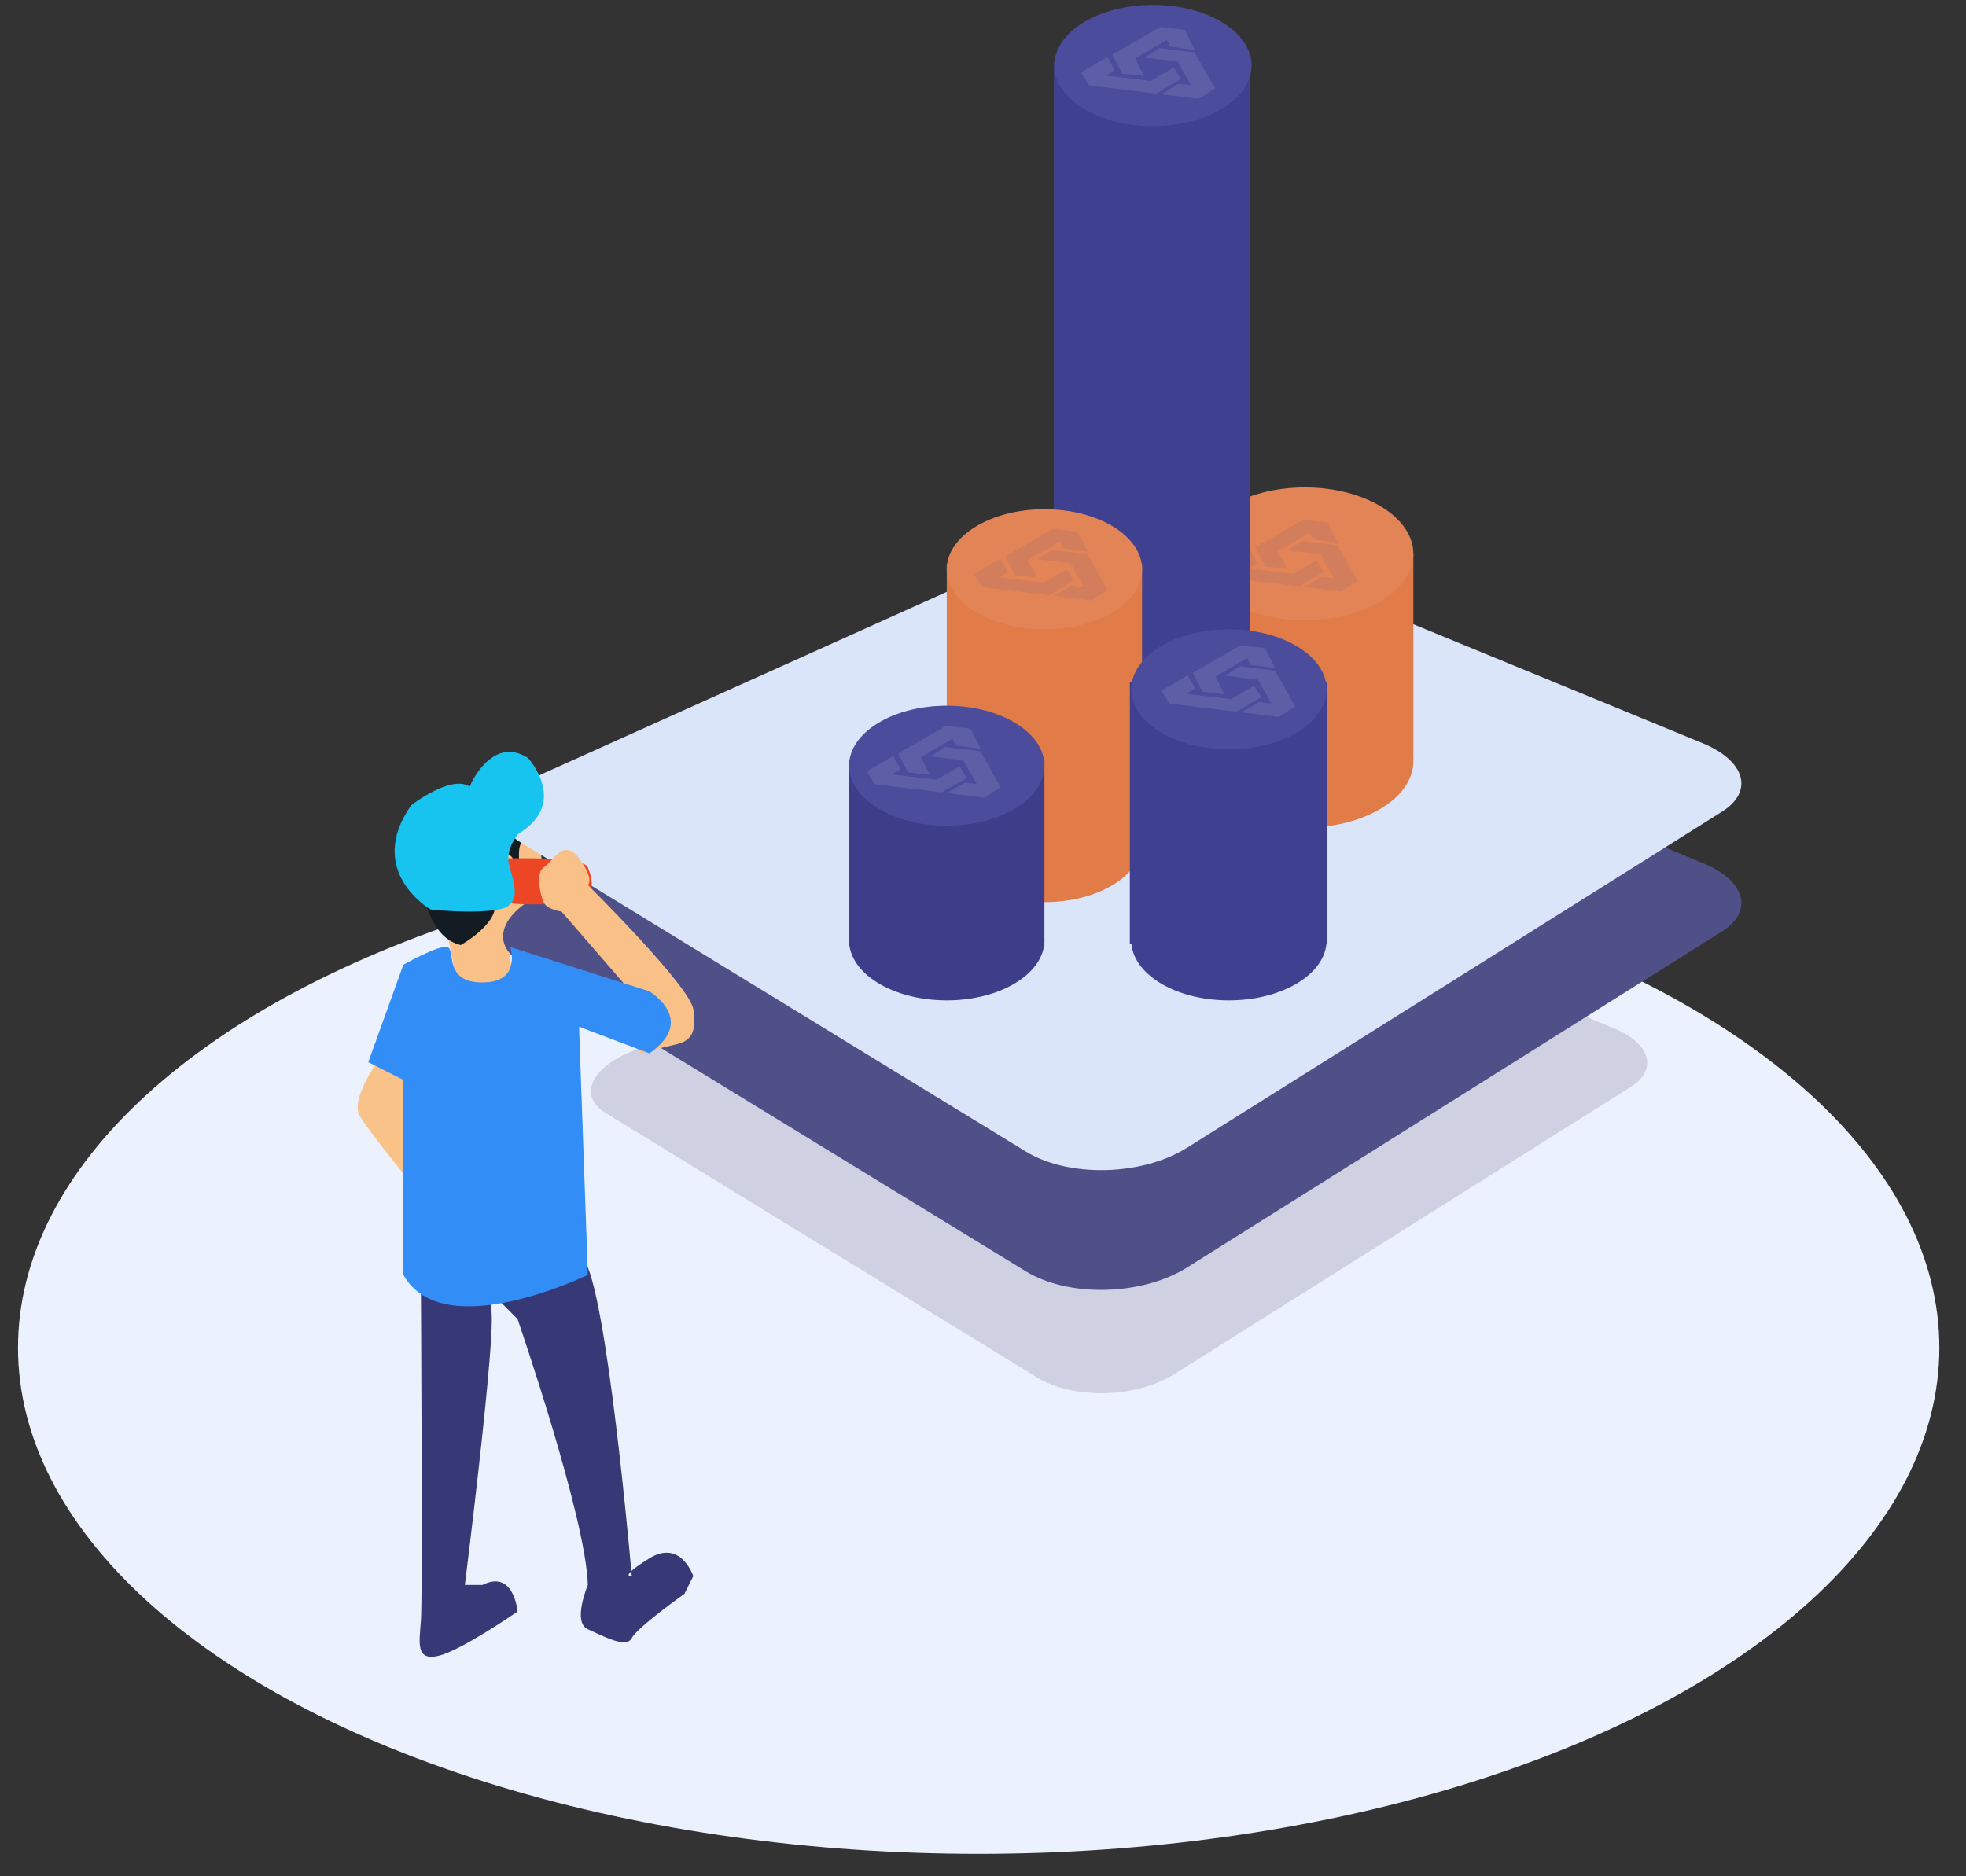 <?xml version="1.0" encoding="utf-8"?>
<!-- Generator: Adobe Illustrator 16.0.0, SVG Export Plug-In . SVG Version: 6.00 Build 0)  -->
<!DOCTYPE svg PUBLIC "-//W3C//DTD SVG 1.1//EN" "http://www.w3.org/Graphics/SVG/1.1/DTD/svg11.dtd">
<svg version="1.1" id="Group_2_1_" xmlns="http://www.w3.org/2000/svg" xmlns:xlink="http://www.w3.org/1999/xlink" x="0px" y="0px"
	 width="220px" height="210px" viewBox="0 0 220 210" enable-background="new 0 0 220 210" xml:space="preserve">
<rect x="0" y="0" width="220" height="210" fill="#333333" stroke="none"/>
<g id="Ellipse_6_copy_5">
	<g>
		<ellipse fill="#ECF2FD" cx="109.516" cy="150.835" rx="107.5" ry="56.654"/>
	</g>
</g>
<g id="Shape_47_copy_2">
	<g>
		<path fill="#F9C188" d="M58.978,105.178l1.88-2.002l-0.383-10.089l-4.262,0.362l-4.815,2.778l-1.387,8.068l1.26,6.283l3.084,0.374
			l3.044-1.581l-0.486-3.341C57.589,106.589,58.978,105.178,58.978,105.178z"/>
	</g>
</g>
<g id="Shape_45_copy_2">
	<g>
		<path fill="#131B23" d="M58.402,98.897c0.136,0.813,0.262,1.408,0.262,1.408S58.578,99.688,58.402,98.897z M59.633,91.657
			c-0.766-1.482-1.252-2.623-2.623-2.663c-1.421-0.041-2.291,0.647-2.291,0.647s-6.696,0.911-7.386,4.6
			c-0.729,3.898,0.226,10.644,4.233,11.53c0,0,3.921-2.195,3.832-4.461c-0.087-2.215,0.592-6.578,1.691-5.582
			c0.633,0.574,1.064,2.047,1.313,3.169c-0.268-1.604-0.575-4.066-0.029-4.575c0.797-0.744,0.87-1.215,0.87-1.215l-2.702,0.071
			c-0.055,0.001-0.095,0.002-0.095,0.002l0.095-0.002C57.115,93.162,60.328,93.005,59.633,91.657z"/>
	</g>
</g>
<g id="Shape_2_copy_4">
	<g>
		<path fill="#131B23" d="M60.095,89.494c0,0-0.563-0.984-1.612-0.235c0,0-2.878-2.665-4.856-2.001
			c-2.103,0.705-2.148,1.685-2.148,1.685s-0.924,0.141-1.186,1.504c-0.267,1.391-0.568,0.968-0.568,0.968s-2.438,0.799-1.279,5.365
			c0.041,0.161,0.086,0.327,0.137,0.5c0,0,0.282-0.647,0.585,0.662c0.305,1.317,0.848,3.668,0.848,3.668l0.688-0.741l-1.196-6.905
			c0,0,2.485-2.505,3.39-2.282c0.888,0.22,4.878,1.8,5.572,1.271C59.147,92.437,61.212,91.724,60.095,89.494z"/>
	</g>
</g>
<g id="Rounded_Rectangle_31_copy_2">
	<g>
		<path fill="#CFD0E2" d="M180.628,115.103l-48.993-20.188c-3.046-1.254-7.99-1.123-11.142,0.298l-50.391,22.723
			c-4.152,1.872-5.257,4.842-2.339,6.63l48.245,29.58c4.111,2.52,11.104,2.354,15.429-0.367l51.029-32.114
			C185.57,119.711,184.687,116.775,180.628,115.103z"/>
	</g>
</g>
<g id="Rounded_Rectangle_31_copy">
	<g>
		<path fill="#4F5087" d="M190.526,96.585l-57.434-23.626c-3.572-1.469-9.368-1.314-13.062,0.349L60.958,99.9
			c-4.867,2.19-6.164,5.666-2.743,7.758l56.558,34.618c4.817,2.949,13.018,2.757,18.087-0.429l59.82-37.584
			C196.319,101.978,195.283,98.542,190.526,96.585z"/>
	</g>
</g>
<g id="Rounded_Rectangle_31">
	<g>
		<path fill="#DAE5FA" d="M190.526,83.18l-57.434-23.625c-3.572-1.47-9.368-1.314-13.062,0.349L60.958,86.496
			c-4.867,2.191-6.164,5.665-2.743,7.758l56.558,34.618c4.817,2.951,13.018,2.759,18.087-0.427l59.82-37.586
			C196.319,88.574,195.283,85.138,190.526,83.18z"/>
	</g>
</g>
<g id="Rectangle_23_copy_4">
	<g>
		<rect x="133.874" y="61.884" fill="#E17C49" width="24.286" height="23.208"/>
	</g>
</g>
<g id="Ellipse_19_copy_4">
	<g>
		<ellipse fill="#E38456" cx="146.017" cy="61.988" rx="12.143" ry="7.433"/>
	</g>
</g>
<g id="Ellipse_19_copy_8">
	<g>
		<ellipse fill="#E17C49" cx="146.017" cy="85.197" rx="12.143" ry="7.433"/>
	</g>
</g>
<g id="Rectangle_23">
	<g>
		<rect x="117.932" y="6.974" fill="#3F408F" width="21.981" height="74.167"/>
	</g>
</g>
<g id="Ellipse_19">
	<g>
		<ellipse fill="#4C4C9D" cx="129.016" cy="7.33" rx="11.038" ry="6.785"/>
	</g>
</g>
<g id="Rectangle_23_copy_3">
	<g>
		<rect x="105.943" y="63.105" fill="#E17C49" width="21.858" height="31.759"/>
	</g>
</g>
<g id="Ellipse_19_copy_3">
	<g>
		<ellipse fill="#E38456" cx="116.873" cy="63.716" rx="10.93" ry="6.719"/>
	</g>
</g>
<g id="Ellipse_19_copy_6">
	<g>
		<ellipse fill="#E17C49" cx="116.873" cy="94.253" rx="10.93" ry="6.718"/>
	</g>
</g>
<g id="Rectangle_23_copy_2">
	<g>
		<rect x="95.014" y="85.092" fill="#3D3D89" width="21.859" height="20.765"/>
	</g>
</g>
<g id="Ellipse_19_copy_2">
	<g>
		<ellipse fill="#4C4C9D" cx="105.943" cy="85.703" rx="10.93" ry="6.718"/>
	</g>
</g>
<g id="Ellipse_19_copy_5">
	<g>
		<ellipse fill="#3D3D89" cx="105.943" cy="105.247" rx="10.93" ry="6.718"/>
	</g>
</g>
<g id="Ellipse_19_copy_7">
	<g>
		<ellipse fill="#3F408F" cx="137.517" cy="105.247" rx="10.929" ry="6.718"/>
	</g>
</g>
<g id="Rectangle_23_copy">
	<g>
		<rect x="126.432" y="76.345" fill="#3F408F" width="22.085" height="29.292"/>
	</g>
</g>
<g id="Ellipse_19_copy">
	<g>
		<ellipse fill="#4C4C9D" cx="137.517" cy="77.153" rx="10.929" ry="6.718"/>
	</g>
</g>
<g id="Shape_259">
	<g>
		<path fill="#ED4625" d="M65.782,97.066c-0.49-1.24-8.846-0.991-8.846-0.991s-1.966,2.479-1.966,3.967
			c0,1.487,5.652,1.239,8.847,0.991C67.011,100.785,66.273,98.306,65.782,97.066z"/>
	</g>
</g>
<g id="Shape_255">
	<g>
		<path fill="#F9C289" d="M46.123,119.877l-3.932-0.994c0,0-2.949,4.166-1.966,5.951c0.983,1.784,6.881,8.926,6.881,8.926
			l2.949-11.9L46.123,119.877z"/>
	</g>
</g>
<g id="Shape_256">
	<g>
		<path fill="#F9C188" d="M77.578,112.933c-0.394-2.578-11.796-13.883-11.796-13.883s0.787-0.595-0.983-2.975
			c-1.769-2.381-2.948,0.396-3.931,0.991s-0.393,3.174,0,3.967c0.394,0.793,1.965,0.991,1.965,0.991l6.881,7.934l1.966,7.935
			c0,0,2.163-0.597,3.932-0.992C77.382,116.504,77.972,115.512,77.578,112.933z"/>
	</g>
</g>
<g id="Shape_258">
	<g>
		<path fill="#17C3EF" d="M59.094,84.843c-4.091-2.648-6.544,3.178-6.544,3.178c-2.183-1.324-6.545,2.118-6.545,2.118
			c-5.182,7.417,2.181,11.654,2.181,11.654s4.637,0.529,7.637,0c3-0.53,1.364-3.708,1.09-5.297
			c-0.272-1.588,1.091-3.178,1.091-3.178C63.731,89.875,59.094,84.843,59.094,84.843z"/>
	</g>
</g>
<g id="Shape_257">
	<g>
		<path fill="#373876" d="M72.663,174.417c-1.098,0.677-1.702,1.124-2.016,1.42c0.031,0.354,0.05,0.564,0.05,0.564
			s-0.747,0.094-0.05-0.564c-0.405-4.539-3.295-35.872-5.849-35.136l-16.71,0.99l-0.983,2.977c0,0,0.197,34.114,0,36.693
			c-0.196,2.576-0.589,4.561,1.966,3.967c2.556-0.597,8.847-4.959,8.847-4.959s-0.394-4.762-3.932-2.976h-1.966
			c0,0,3.539-28.164,2.949-30.743v-1.982l2.949,2.975c0,0,7.667,22.214,7.863,29.751c0,0-1.769,4.165,0,4.958
			c1.77,0.794,4.326,2.182,4.916,0.992c0.59-1.19,5.898-4.959,5.898-4.959l0.983-1.983
			C77.578,176.401,76.203,172.236,72.663,174.417z"/>
	</g>
</g>
<g id="Shape_254">
	<g>
		<path fill="#328DF7" d="M72.663,110.95l-15.564-4.959c0,0,1.311,3.967-3.112,3.967c-4.424,0-2.949-3.719-3.932-3.967
			c-0.983-0.247-4.915,1.984-4.915,1.984l-3.932,10.907l3.932,1.984v21.816c4.423,7.935,20.642,0,20.642,0l-0.983-27.767
			l7.864,2.976C78.07,114.173,72.663,110.95,72.663,110.95z"/>
	</g>
</g>
<g id="Shape_1_copy_2" opacity="0.102">
	<g>
		<path fill-rule="evenodd" clip-rule="evenodd" fill="#FEFEFF" d="M131.354,7.554l-2.606,1.515l-4.999-0.606l0.988-0.574
			l-0.802-1.497l-2.965,1.723l0.891,1.444l7.499,0.909l2.786-1.62L131.354,7.554z M128.029,8.509l-1.021-1.983l3.556-2.053
			l0.39,0.752l2.767,0.368l-1.16-2.255l-2.734-0.301l-5.336,3.08l1.092,2.119L128.029,8.509z M133.682,5.875l-3.927-0.481
			l-1.65,1.043l3.674,0.45l1.513,2.676l-1.394-0.171l-1.963,1.152l4.18,0.513l1.836-1.167L133.682,5.875z"/>
	</g>
</g>
<g id="Shape_1_copy_12" opacity="0.102">
	<g>
		<path fill-rule="evenodd" clip-rule="evenodd" fill="#FEFEFF" d="M140.345,76.743l-2.606,1.514l-4.999-0.605l0.988-0.575
			l-0.802-1.497l-2.965,1.724l0.891,1.443l7.499,0.909l2.786-1.619L140.345,76.743z M137.02,77.698l-1.021-1.984l3.558-2.054
			l0.387,0.754l2.768,0.368l-1.16-2.256l-2.734-0.301l-5.336,3.08l1.094,2.12L137.02,77.698z M142.672,75.063l-3.927-0.481
			l-1.65,1.043l3.674,0.45l1.513,2.676l-1.394-0.17l-1.963,1.151l4.18,0.513l1.836-1.167L142.672,75.063z"/>
	</g>
</g>
<g id="Shape_1_copy_13" opacity="0.102">
	<g>
		<path fill-rule="evenodd" clip-rule="evenodd" fill="#FEFEFF" d="M107.378,85.768l-2.606,1.514l-4.999-0.606l0.989-0.574
			l-0.801-1.497l-2.966,1.723l0.891,1.445l7.499,0.909l2.786-1.619L107.378,85.768z M104.054,86.722l-1.021-1.982l3.557-2.054
			l0.387,0.752l2.768,0.369l-1.162-2.256l-2.733-0.3l-5.335,3.08l1.092,2.119L104.054,86.722z M109.707,84.088l-3.927-0.481
			l-1.65,1.044l3.673,0.449l1.513,2.677l-1.394-0.171l-1.963,1.151l4.18,0.513l1.838-1.167L109.707,84.088z"/>
	</g>
</g>
<g id="Shape_1_copy_10" opacity="0.102">
	<g>
		<path fill-rule="evenodd" clip-rule="evenodd" fill="#3F408F" d="M119.367,63.707l-2.607,1.515l-4.998-0.606l0.988-0.574
			l-0.801-1.496l-2.966,1.723l0.89,1.444l7.5,0.909l2.785-1.619L119.367,63.707z M116.042,64.662l-1.021-1.983l3.557-2.052
			l0.387,0.752l2.77,0.369l-1.163-2.256l-2.732-0.301l-5.335,3.08l1.091,2.119L116.042,64.662z M121.694,62.028l-3.926-0.481
			l-1.651,1.043l3.674,0.45l1.513,2.676l-1.394-0.17l-1.964,1.151l4.18,0.513l1.837-1.167L121.694,62.028z"/>
	</g>
</g>
<g id="Shape_1_copy_11" opacity="0.102">
	<g>
		<path fill-rule="evenodd" clip-rule="evenodd" fill="#3F408F" d="M147.338,62.705l-2.606,1.514l-4.999-0.606l0.988-0.574
			l-0.802-1.497l-2.966,1.723l0.892,1.444l7.499,0.909l2.786-1.62L147.338,62.705z M144.013,63.659l-1.021-1.982l3.556-2.054
			l0.389,0.752l2.768,0.369l-1.161-2.256l-2.734-0.3l-5.335,3.08l1.092,2.119L144.013,63.659z M149.665,61.025l-3.927-0.481
			l-1.65,1.043l3.673,0.45l1.514,2.676l-1.395-0.17l-1.962,1.151l4.18,0.513l1.836-1.167L149.665,61.025z"/>
	</g>
</g>
</svg>
